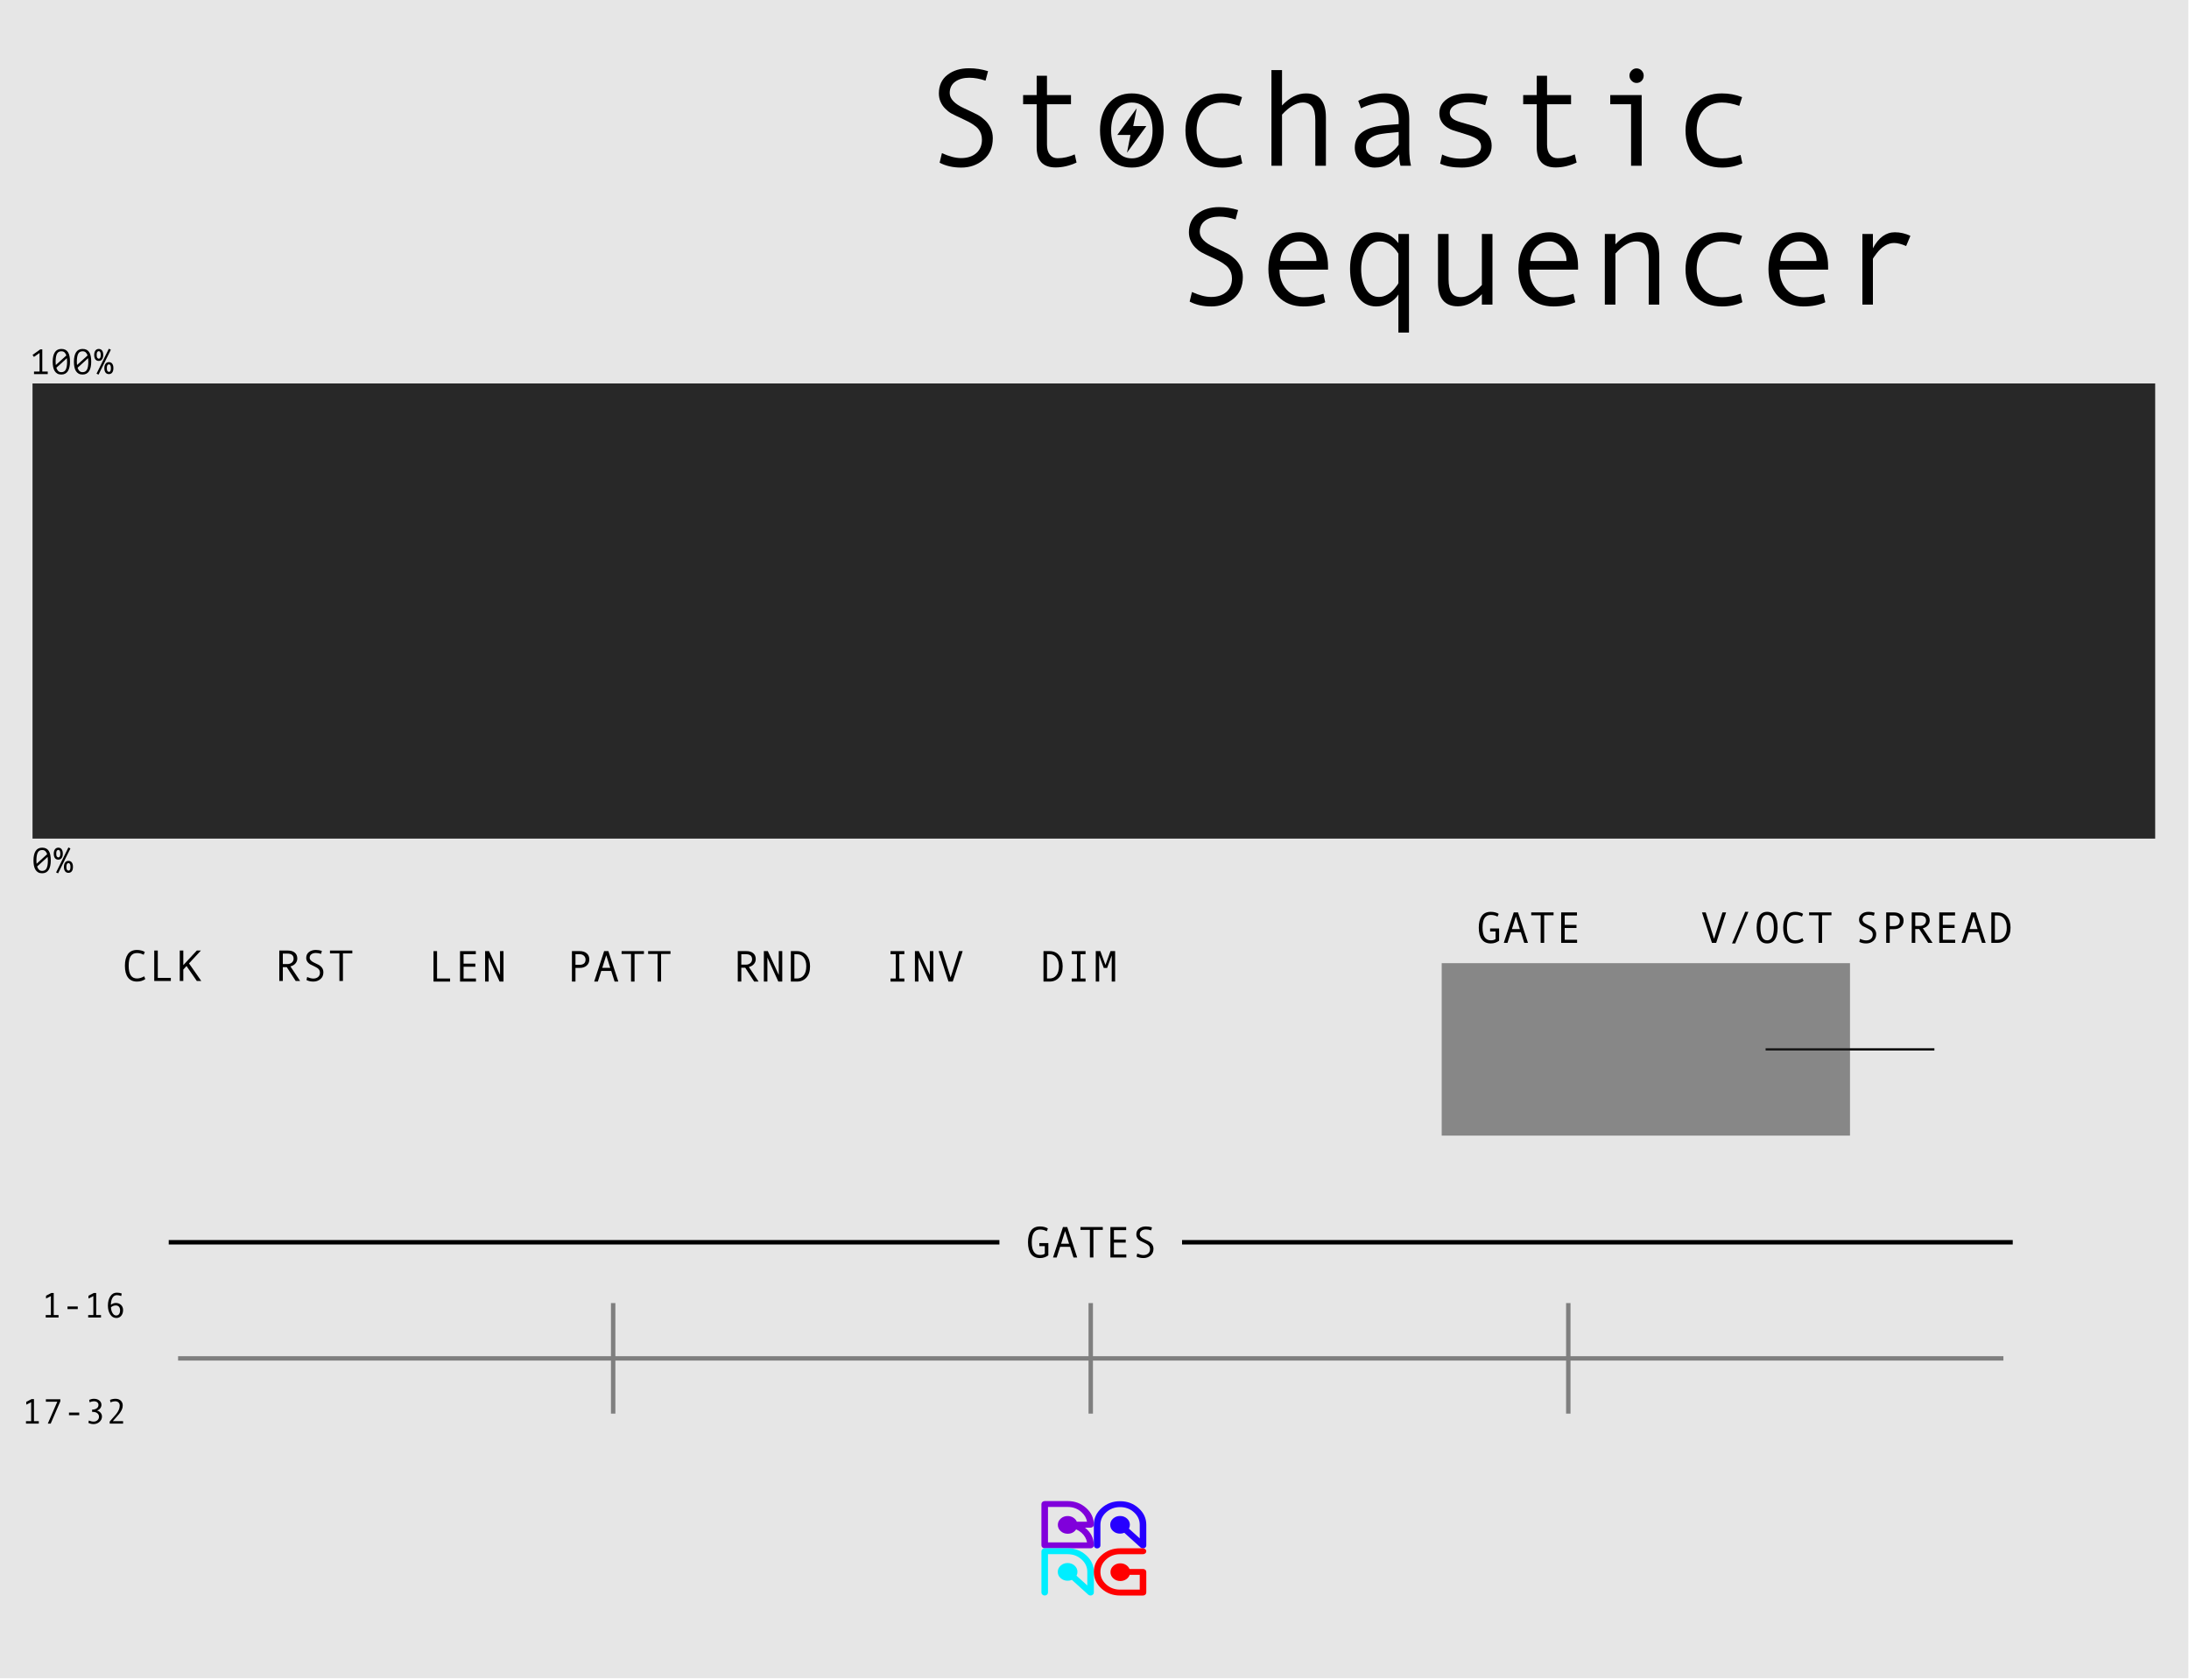 <?xml version="1.0" encoding="UTF-8" standalone="no"?><!DOCTYPE svg PUBLIC "-//W3C//DTD SVG 1.1//EN" "http://www.w3.org/Graphics/SVG/1.1/DTD/svg11.dtd"><svg width="100%" height="100%" viewBox="0 0 495 380" version="1.1" xmlns="http://www.w3.org/2000/svg" xmlns:xlink="http://www.w3.org/1999/xlink" xml:space="preserve" xmlns:serif="http://www.serif.com/" style="fill-rule:evenodd;clip-rule:evenodd;stroke-linecap:square;stroke-linejoin:round;stroke-miterlimit:1.5;"><rect id="StochSeq" x="0" y="0" width="495" height="379.559" style="fill:none;"/><clipPath id="_clip1"><rect x="0" y="0" width="495" height="379.559"/></clipPath><g clip-path="url(#_clip1)"><g id="Layer1"><rect id="rect" x="-0.145" y="0" width="495" height="379.559" style="fill:#e6e6e6;"/><path d="M399.508,237.337l37.667,0" style="fill:none;stroke:#000;stroke-width:0.5px;"/><rect id="rect1" serif:id="rect" x="7.355" y="86.725" width="480" height="102.941" style="fill:#282828;"/><rect x="326.013" y="217.837" width="92.329" height="39" style="fill:#282828;fill-opacity:0.5;"/><path d="M40.768,307.222l411.763,-0" style="fill:none;stroke:#7f7f7f;stroke-width:1px;stroke-linecap:butt;"/><path d="M138.658,295.222l-0,24" style="fill:none;stroke:#7f7f7f;stroke-width:1px;stroke-linecap:butt;"/><path d="M246.65,295.222l-0,24" style="fill:none;stroke:#7f7f7f;stroke-width:1px;stroke-linecap:butt;"/><path d="M354.641,295.222l0,24" style="fill:none;stroke:#7f7f7f;stroke-width:1px;stroke-linecap:butt;"/><g><path d="M13.24,297.977l-2.899,0l0,-0.558l1.168,-0l0,-4.281l-1.101,0.55l-0,-0.64l1.191,-0.614l0.551,0l-0,4.985l1.09,-0l-0,0.558Z" style="fill-rule:nonzero;"/><rect x="15.263" y="295.481" width="2.32" height="0.594" style="fill-rule:nonzero;"/><path d="M22.841,297.977l-2.898,0l-0,-0.558l1.168,-0l-0,-4.281l-1.102,0.55l0,-0.64l1.192,-0.614l0.55,0l0,4.985l1.09,-0l0,0.558Z" style="fill-rule:nonzero;"/><path d="M25.079,295.106c0.344,-0.278 0.718,-0.418 1.122,-0.418c0.466,0 0.854,0.149 1.166,0.448c0.311,0.298 0.466,0.683 0.466,1.154c0,0.518 -0.138,0.947 -0.414,1.285c-0.276,0.339 -0.644,0.508 -1.105,0.508c-0.589,-0 -1.055,-0.27 -1.399,-0.811c-0.343,-0.54 -0.515,-1.201 -0.515,-1.982c-0,-0.833 0.179,-1.53 0.537,-2.09c0.358,-0.56 0.848,-0.84 1.471,-0.84c0.429,0 0.8,0.064 1.113,0.192l-0.102,0.57c-0.362,-0.133 -0.692,-0.199 -0.992,-0.199c-0.424,-0 -0.755,0.203 -0.992,0.609c-0.237,0.406 -0.356,0.931 -0.356,1.574Zm0.02,0.551c-0,0.471 0.111,0.9 0.332,1.285c0.221,0.386 0.5,0.578 0.836,0.578c0.284,0 0.503,-0.104 0.656,-0.312c0.154,-0.208 0.231,-0.496 0.231,-0.863c-0,-0.339 -0.085,-0.606 -0.254,-0.801c-0.17,-0.195 -0.408,-0.293 -0.715,-0.293c-0.399,-0 -0.761,0.135 -1.086,0.406Z" style="fill-rule:nonzero;"/></g><g><path d="M8.775,321.977l-2.899,0l0,-0.558l1.168,-0l0,-4.281l-1.101,0.55l-0,-0.64l1.191,-0.614l0.551,0l-0,4.985l1.09,-0l-0,0.558Z" style="fill-rule:nonzero;"/><path d="M13.646,316.923l-2.184,5.054l-0.656,0l2.152,-4.953l-2.582,0l0,-0.558l3.27,-0l-0,0.457Z" style="fill-rule:nonzero;"/><rect x="15.599" y="319.481" width="2.32" height="0.594" style="fill-rule:nonzero;"/><path d="M21.943,319.017c0.336,0.093 0.605,0.264 0.808,0.513c0.203,0.249 0.305,0.528 0.305,0.838c-0,0.484 -0.189,0.891 -0.566,1.221c-0.378,0.329 -0.823,0.494 -1.336,0.494c-0.438,-0 -0.83,-0.096 -1.176,-0.289l0.125,-0.527c0.362,0.169 0.72,0.253 1.074,0.253c0.333,0 0.618,-0.103 0.854,-0.31c0.235,-0.207 0.353,-0.473 0.353,-0.799c0,-0.32 -0.126,-0.581 -0.379,-0.781c-0.252,-0.201 -0.587,-0.301 -1.004,-0.301l-0.168,0l0,-0.527l0.047,-0c0.401,-0 0.732,-0.095 0.992,-0.284c0.261,-0.188 0.391,-0.443 0.391,-0.763c0,-0.261 -0.094,-0.464 -0.281,-0.612c-0.188,-0.147 -0.446,-0.22 -0.774,-0.22c-0.284,-0 -0.601,0.077 -0.953,0.23l-0.086,-0.551c0.354,-0.161 0.711,-0.242 1.071,-0.242c0.492,0 0.897,0.13 1.216,0.389c0.319,0.259 0.479,0.592 0.479,0.998c-0,0.281 -0.097,0.544 -0.291,0.787c-0.194,0.244 -0.428,0.397 -0.701,0.459l-0,0.024Z" style="fill-rule:nonzero;"/><path d="M27.833,321.977l-3.031,0l0,-0.464c0.768,-0.857 1.267,-1.431 1.496,-1.723c0.229,-0.292 0.416,-0.598 0.559,-0.918c0.143,-0.32 0.215,-0.639 0.215,-0.957c-0,-0.307 -0.093,-0.55 -0.28,-0.727c-0.186,-0.177 -0.447,-0.265 -0.783,-0.265c-0.258,-0 -0.604,0.079 -1.039,0.238l-0.09,-0.551c0.393,-0.166 0.805,-0.25 1.235,-0.25c0.492,0 0.888,0.139 1.189,0.416c0.301,0.278 0.451,0.648 0.451,1.112c0,0.33 -0.077,0.658 -0.232,0.984c-0.155,0.325 -0.354,0.638 -0.596,0.937c-0.242,0.3 -0.713,0.836 -1.414,1.61l2.32,-0l0,0.558Z" style="fill-rule:nonzero;"/></g><path d="M225.5,280.959l-186.845,-0" style="fill:none;stroke:#000;stroke-width:1px;stroke-linecap:butt;"/><path d="M267.799,280.959l186.845,-0" style="fill:none;stroke:#000;stroke-width:1px;stroke-linecap:butt;"/><g><path d="M7.691,84.037l1.256,-0l0,-4.208l-1.28,0.896l-0.312,-0.456l1.76,-1.256l0.448,-0l0,5.024l1.232,-0l0,0.576l-3.104,-0l0,-0.576Z" style="fill-rule:nonzero;"/><path d="M11.915,81.813c0,-0.453 0.04,-0.86 0.12,-1.22c0.08,-0.36 0.2,-0.664 0.36,-0.912c0.16,-0.248 0.363,-0.437 0.608,-0.568c0.246,-0.131 0.536,-0.196 0.872,-0.196c0.358,-0 0.66,0.064 0.908,0.192c0.248,0.128 0.45,0.315 0.604,0.56c0.155,0.245 0.267,0.548 0.336,0.908c0.07,0.36 0.104,0.772 0.104,1.236c0,0.453 -0.04,0.86 -0.12,1.22c-0.08,0.36 -0.2,0.664 -0.36,0.912c-0.16,0.248 -0.362,0.437 -0.608,0.568c-0.245,0.131 -0.536,0.196 -0.872,0.196c-0.352,-0 -0.652,-0.071 -0.9,-0.212c-0.248,-0.141 -0.45,-0.34 -0.608,-0.596c-0.157,-0.256 -0.27,-0.561 -0.34,-0.916c-0.069,-0.355 -0.104,-0.745 -0.104,-1.172Zm3.256,-0c0,-0.283 -0.016,-0.552 -0.048,-0.808l-2.376,2.168c0.091,0.304 0.227,0.547 0.408,0.728c0.182,0.181 0.419,0.272 0.712,0.272c0.47,-0 0.804,-0.195 1.004,-0.584c0.2,-0.389 0.3,-0.981 0.3,-1.776Zm-2.592,-0c0,0.133 0.004,0.261 0.012,0.384c0.008,0.123 0.018,0.243 0.028,0.36l2.384,-2.16c-0.09,-0.288 -0.225,-0.517 -0.404,-0.688c-0.178,-0.171 -0.42,-0.256 -0.724,-0.256c-0.474,-0 -0.809,0.196 -1.004,0.588c-0.194,0.392 -0.292,0.983 -0.292,1.772Z" style="fill-rule:nonzero;"/><path d="M16.715,81.813c0,-0.453 0.04,-0.86 0.12,-1.22c0.08,-0.36 0.2,-0.664 0.36,-0.912c0.16,-0.248 0.363,-0.437 0.608,-0.568c0.246,-0.131 0.536,-0.196 0.872,-0.196c0.358,-0 0.66,0.064 0.908,0.192c0.248,0.128 0.45,0.315 0.604,0.56c0.155,0.245 0.267,0.548 0.336,0.908c0.07,0.36 0.104,0.772 0.104,1.236c0,0.453 -0.04,0.86 -0.12,1.22c-0.08,0.36 -0.2,0.664 -0.36,0.912c-0.16,0.248 -0.362,0.437 -0.608,0.568c-0.245,0.131 -0.536,0.196 -0.872,0.196c-0.352,-0 -0.652,-0.071 -0.9,-0.212c-0.248,-0.141 -0.45,-0.34 -0.608,-0.596c-0.157,-0.256 -0.27,-0.561 -0.34,-0.916c-0.069,-0.355 -0.104,-0.745 -0.104,-1.172Zm3.256,-0c0,-0.283 -0.016,-0.552 -0.048,-0.808l-2.376,2.168c0.091,0.304 0.227,0.547 0.408,0.728c0.182,0.181 0.419,0.272 0.712,0.272c0.47,-0 0.804,-0.195 1.004,-0.584c0.2,-0.389 0.3,-0.981 0.3,-1.776Zm-2.592,-0c0,0.133 0.004,0.261 0.012,0.384c0.008,0.123 0.018,0.243 0.028,0.36l2.384,-2.16c-0.09,-0.288 -0.225,-0.517 -0.404,-0.688c-0.178,-0.171 -0.42,-0.256 -0.724,-0.256c-0.474,-0 -0.809,0.196 -1.004,0.588c-0.194,0.392 -0.292,0.983 -0.292,1.772Z" style="fill-rule:nonzero;"/><path d="M21.299,80.277c0,-0.251 0.031,-0.463 0.092,-0.636c0.062,-0.173 0.14,-0.313 0.236,-0.42c0.096,-0.107 0.206,-0.184 0.328,-0.232c0.123,-0.048 0.246,-0.072 0.368,-0.072c0.123,-0 0.246,0.021 0.368,0.064c0.123,0.043 0.232,0.116 0.328,0.22c0.096,0.104 0.175,0.243 0.236,0.416c0.062,0.173 0.092,0.393 0.092,0.66c0,0.261 -0.03,0.479 -0.092,0.652c-0.061,0.173 -0.14,0.312 -0.236,0.416c-0.096,0.104 -0.205,0.177 -0.328,0.22c-0.122,0.043 -0.245,0.064 -0.368,0.064c-0.122,-0 -0.245,-0.021 -0.368,-0.064c-0.122,-0.043 -0.232,-0.116 -0.328,-0.22c-0.096,-0.104 -0.174,-0.243 -0.236,-0.416c-0.061,-0.173 -0.092,-0.391 -0.092,-0.652Zm0.56,-0c0,0.315 0.05,0.535 0.148,0.66c0.099,0.125 0.204,0.188 0.316,0.188c0.059,-0 0.116,-0.012 0.172,-0.036c0.056,-0.024 0.106,-0.068 0.148,-0.132c0.043,-0.064 0.078,-0.151 0.104,-0.26c0.027,-0.109 0.04,-0.249 0.04,-0.42c0,-0.165 -0.013,-0.303 -0.04,-0.412c-0.026,-0.109 -0.061,-0.197 -0.104,-0.264c-0.042,-0.067 -0.092,-0.113 -0.148,-0.14c-0.056,-0.027 -0.113,-0.04 -0.172,-0.04c-0.122,-0 -0.23,0.063 -0.324,0.188c-0.093,0.125 -0.14,0.348 -0.14,0.668Zm1.736,2.984c0,-0.251 0.031,-0.463 0.092,-0.636c0.062,-0.173 0.14,-0.313 0.236,-0.42c0.096,-0.107 0.206,-0.184 0.328,-0.232c0.123,-0.048 0.246,-0.072 0.368,-0.072c0.123,-0 0.246,0.021 0.368,0.064c0.123,0.043 0.232,0.116 0.328,0.22c0.096,0.104 0.175,0.243 0.236,0.416c0.062,0.173 0.092,0.393 0.092,0.66c0,0.261 -0.03,0.479 -0.092,0.652c-0.061,0.173 -0.14,0.312 -0.236,0.416c-0.096,0.104 -0.205,0.177 -0.328,0.22c-0.122,0.043 -0.245,0.064 -0.368,0.064c-0.122,-0 -0.245,-0.021 -0.368,-0.064c-0.122,-0.043 -0.232,-0.116 -0.328,-0.22c-0.096,-0.104 -0.174,-0.243 -0.236,-0.416c-0.061,-0.173 -0.092,-0.391 -0.092,-0.652Zm0.56,-0c0,0.315 0.05,0.535 0.148,0.66c0.099,0.125 0.204,0.188 0.316,0.188c0.059,-0 0.116,-0.011 0.172,-0.032c0.056,-0.021 0.106,-0.063 0.148,-0.124c0.043,-0.061 0.078,-0.148 0.104,-0.26c0.027,-0.112 0.04,-0.256 0.04,-0.432c0,-0.165 -0.013,-0.303 -0.04,-0.412c-0.026,-0.109 -0.061,-0.197 -0.104,-0.264c-0.042,-0.067 -0.092,-0.113 -0.148,-0.14c-0.056,-0.027 -0.113,-0.04 -0.172,-0.04c-0.058,-0 -0.116,0.013 -0.172,0.04c-0.056,0.027 -0.105,0.072 -0.148,0.136c-0.042,0.064 -0.077,0.151 -0.104,0.26c-0.026,0.109 -0.04,0.249 -0.04,0.42Zm0.456,-4.392l0.456,0.232l-2.784,5.624l-0.456,-0.208l2.784,-5.648Z" style="fill-rule:nonzero;"/></g><g><path d="M7.571,194.61c0,-0.453 0.04,-0.86 0.12,-1.22c0.08,-0.36 0.2,-0.664 0.36,-0.912c0.16,-0.248 0.363,-0.437 0.608,-0.568c0.246,-0.13 0.536,-0.196 0.872,-0.196c0.358,0 0.66,0.064 0.908,0.192c0.248,0.128 0.45,0.315 0.604,0.56c0.155,0.246 0.267,0.548 0.336,0.908c0.07,0.36 0.104,0.772 0.104,1.236c0,0.454 -0.04,0.86 -0.12,1.22c-0.08,0.36 -0.2,0.664 -0.36,0.912c-0.16,0.248 -0.362,0.438 -0.608,0.568c-0.245,0.131 -0.536,0.196 -0.872,0.196c-0.352,0 -0.652,-0.07 -0.9,-0.212c-0.248,-0.141 -0.45,-0.34 -0.608,-0.596c-0.157,-0.256 -0.27,-0.561 -0.34,-0.916c-0.069,-0.354 -0.104,-0.745 -0.104,-1.172Zm3.256,0c0,-0.282 -0.016,-0.552 -0.048,-0.808l-2.376,2.168c0.091,0.304 0.227,0.547 0.408,0.728c0.182,0.182 0.419,0.272 0.712,0.272c0.47,0 0.804,-0.194 1.004,-0.584c0.2,-0.389 0.3,-0.981 0.3,-1.776Zm-2.592,0c0,0.134 0.004,0.262 0.012,0.384c0.008,0.123 0.018,0.243 0.028,0.36l2.384,-2.16c-0.09,-0.288 -0.225,-0.517 -0.404,-0.688c-0.178,-0.17 -0.42,-0.256 -0.724,-0.256c-0.474,0 -0.809,0.196 -1.004,0.588c-0.194,0.392 -0.292,0.983 -0.292,1.772Z" style="fill-rule:nonzero;"/><path d="M12.155,193.074c0,-0.25 0.031,-0.462 0.092,-0.636c0.062,-0.173 0.14,-0.313 0.236,-0.42c0.096,-0.106 0.206,-0.184 0.328,-0.232c0.123,-0.048 0.246,-0.072 0.368,-0.072c0.123,0 0.246,0.022 0.368,0.064c0.123,0.043 0.232,0.116 0.328,0.22c0.096,0.104 0.175,0.243 0.236,0.416c0.062,0.174 0.092,0.394 0.092,0.66c0,0.262 -0.03,0.479 -0.092,0.652c-0.061,0.174 -0.14,0.312 -0.236,0.416c-0.096,0.104 -0.205,0.178 -0.328,0.22c-0.122,0.043 -0.245,0.064 -0.368,0.064c-0.122,0 -0.245,-0.021 -0.368,-0.064c-0.122,-0.042 -0.232,-0.116 -0.328,-0.22c-0.096,-0.104 -0.174,-0.242 -0.236,-0.416c-0.061,-0.173 -0.092,-0.39 -0.092,-0.652Zm0.56,0c0,0.315 0.05,0.535 0.148,0.66c0.099,0.126 0.204,0.188 0.316,0.188c0.059,0 0.116,-0.012 0.172,-0.036c0.056,-0.024 0.106,-0.068 0.148,-0.132c0.043,-0.064 0.078,-0.15 0.104,-0.26c0.027,-0.109 0.04,-0.249 0.04,-0.42c0,-0.165 -0.013,-0.302 -0.04,-0.412c-0.026,-0.109 -0.061,-0.197 -0.104,-0.264c-0.042,-0.066 -0.092,-0.113 -0.148,-0.14c-0.056,-0.026 -0.113,-0.04 -0.172,-0.04c-0.122,0 -0.23,0.063 -0.324,0.188c-0.093,0.126 -0.14,0.348 -0.14,0.668Zm1.736,2.984c0,-0.25 0.031,-0.462 0.092,-0.636c0.062,-0.173 0.14,-0.313 0.236,-0.42c0.096,-0.106 0.206,-0.184 0.328,-0.232c0.123,-0.048 0.246,-0.072 0.368,-0.072c0.123,0 0.246,0.022 0.368,0.064c0.123,0.043 0.232,0.116 0.328,0.22c0.096,0.104 0.175,0.243 0.236,0.416c0.062,0.174 0.092,0.394 0.092,0.66c0,0.262 -0.03,0.479 -0.092,0.652c-0.061,0.174 -0.14,0.312 -0.236,0.416c-0.096,0.104 -0.205,0.178 -0.328,0.22c-0.122,0.043 -0.245,0.064 -0.368,0.064c-0.122,0 -0.245,-0.021 -0.368,-0.064c-0.122,-0.042 -0.232,-0.116 -0.328,-0.22c-0.096,-0.104 -0.174,-0.242 -0.236,-0.416c-0.061,-0.173 -0.092,-0.39 -0.092,-0.652Zm0.56,0c0,0.315 0.05,0.535 0.148,0.66c0.099,0.126 0.204,0.188 0.316,0.188c0.059,0 0.116,-0.01 0.172,-0.032c0.056,-0.021 0.106,-0.062 0.148,-0.124c0.043,-0.061 0.078,-0.148 0.104,-0.26c0.027,-0.112 0.04,-0.256 0.04,-0.432c0,-0.165 -0.013,-0.302 -0.04,-0.412c-0.026,-0.109 -0.061,-0.197 -0.104,-0.264c-0.042,-0.066 -0.092,-0.113 -0.148,-0.14c-0.056,-0.026 -0.113,-0.04 -0.172,-0.04c-0.058,0 -0.116,0.014 -0.172,0.04c-0.056,0.027 -0.105,0.072 -0.148,0.136c-0.042,0.064 -0.077,0.151 -0.104,0.26c-0.026,0.11 -0.04,0.25 -0.04,0.42Zm0.456,-4.392l0.456,0.232l-2.784,5.624l-0.456,-0.208l2.784,-5.648Z" style="fill-rule:nonzero;"/></g><g><path d="M222.86,18.242c-1.288,-0.44 -2.51,-0.66 -3.665,-0.66c-1.308,0 -2.374,0.299 -3.197,0.897c-0.823,0.598 -1.235,1.449 -1.235,2.554c0,1.308 1.079,2.458 3.236,3.45c1.595,0.736 2.65,1.247 3.167,1.534c0.516,0.286 1.04,0.679 1.572,1.18c0.531,0.501 0.958,1.092 1.28,1.772c0.322,0.679 0.483,1.444 0.483,2.292c0,2.106 -0.708,3.739 -2.124,4.9c-1.416,1.16 -3.085,1.74 -5.007,1.74c-1.86,0 -3.491,-0.368 -4.892,-1.104l0.522,-2.162c1.646,0.746 3.082,1.119 4.309,1.119c1.431,0 2.579,-0.37 3.443,-1.111c0.864,-0.742 1.295,-1.761 1.295,-3.06c0,-0.961 -0.281,-1.776 -0.843,-2.446c-0.562,-0.669 -1.6,-1.352 -3.113,-2.047c-1.554,-0.716 -2.558,-1.204 -3.013,-1.464c-0.455,-0.261 -0.908,-0.622 -1.358,-1.082c-0.449,-0.46 -0.797,-0.976 -1.042,-1.548c-0.246,-0.573 -0.368,-1.197 -0.368,-1.871c-0,-1.789 0.644,-3.185 1.932,-4.187c1.288,-1.002 2.919,-1.503 4.892,-1.503c1.441,0 2.873,0.22 4.294,0.66l-0.568,2.147Z" style="fill-rule:nonzero;"/><path d="M243.44,36.767c-1.605,0.736 -3.184,1.104 -4.738,1.104c-2.853,-0 -4.279,-1.508 -4.279,-4.524l0,-9.769l-3.067,0l-0,-2.07l3.067,0l0,-4.371l2.331,0l-0,4.371l5.429,0l-0,2.07l-5.429,0l-0,9.14c-0,0.971 0.215,1.725 0.644,2.262c0.429,0.537 1.012,0.805 1.748,0.805c1.309,0 2.602,-0.291 3.88,-0.874l0.414,1.856Z" style="fill-rule:nonzero;"/><path d="M255.938,21.125c2.198,-0 3.947,0.766 5.245,2.3c1.298,1.533 1.948,3.553 1.948,6.057c-0,2.526 -0.65,4.56 -1.948,6.104c-1.298,1.544 -3.047,2.315 -5.245,2.315c-2.208,0 -3.959,-0.769 -5.252,-2.308c-1.293,-1.538 -1.94,-3.575 -1.94,-6.111c0,-2.515 0.649,-4.536 1.948,-6.065c1.298,-1.528 3.046,-2.292 5.244,-2.292Zm0,14.691c1.452,-0 2.597,-0.614 3.435,-1.84c0.839,-1.227 1.258,-2.715 1.258,-4.463c-0,-1.84 -0.414,-3.353 -1.242,-4.539c-0.828,-1.186 -1.978,-1.779 -3.451,-1.779c-1.482,-0 -2.632,0.585 -3.45,1.756c-0.818,1.17 -1.227,2.691 -1.227,4.562c0,1.779 0.414,3.274 1.242,4.486c0.828,1.211 1.973,1.817 3.435,1.817Z" style="fill-rule:nonzero;"/><path d="M280.919,36.951c-1.39,0.633 -2.918,0.95 -4.585,0.95c-2.515,0 -4.521,-0.764 -6.019,-2.292c-1.498,-1.529 -2.246,-3.561 -2.246,-6.096c-0,-2.535 0.754,-4.567 2.261,-6.096c1.508,-1.528 3.489,-2.292 5.943,-2.292c1.605,-0 3.133,0.281 4.585,0.843l-0.629,1.978c-1.451,-0.501 -2.76,-0.751 -3.925,-0.751c-1.759,-0 -3.152,0.567 -4.179,1.702c-1.028,1.135 -1.541,2.674 -1.541,4.616c-0,1.779 0.531,3.274 1.594,4.486c1.064,1.211 2.449,1.817 4.156,1.817c1.35,-0 2.74,-0.261 4.171,-0.782l0.414,1.917Z" style="fill-rule:nonzero;"/><path d="M299.828,37.487l-2.392,0l-0,-10.244c-0,-1.421 -0.228,-2.451 -0.683,-3.09c-0.455,-0.639 -1.168,-0.958 -2.139,-0.958c-1.462,-0 -3.031,0.91 -4.708,2.73l-0,11.562l-2.392,0l-0,-21.638l2.392,0l-0,8.005c1.717,-1.819 3.527,-2.729 5.429,-2.729c2.995,-0 4.493,1.809 4.493,5.428l-0,10.934Z" style="fill-rule:nonzero;"/><path d="M319.074,37.487l-2.377,0c-0.195,-0.644 -0.292,-1.503 -0.292,-2.576c-1.36,1.994 -3.21,2.99 -5.551,2.99c-1.186,0 -2.231,-0.421 -3.136,-1.265c-0.905,-0.843 -1.357,-1.929 -1.357,-3.259c-0,-0.787 0.158,-1.482 0.475,-2.085c0.317,-0.603 0.782,-1.112 1.396,-1.526c0.613,-0.414 1.359,-0.741 2.238,-0.981c0.88,-0.241 1.922,-0.407 3.129,-0.499l2.684,-0.215l-0,-0.766c-0,-2.74 -1.278,-4.11 -3.834,-4.11c-0.603,-0 -1.368,0.13 -2.293,0.391c-0.925,0.261 -1.72,0.57 -2.385,0.928l-0.628,-1.718c2.177,-1.114 4.202,-1.671 6.072,-1.671c3.64,-0 5.46,1.927 5.46,5.781l-0,6.87c-0,1.391 0.133,2.628 0.399,3.711Zm-2.791,-4.738l-0,-2.899c-2.158,0.195 -3.637,0.376 -4.44,0.545c-0.803,0.168 -1.498,0.483 -2.086,0.943c-0.587,0.46 -0.881,1.084 -0.881,1.871c-0,0.715 0.25,1.293 0.751,1.733c0.501,0.439 1.14,0.659 1.917,0.659c0.848,0 1.692,-0.253 2.53,-0.759c0.839,-0.506 1.575,-1.204 2.209,-2.093Z" style="fill-rule:nonzero;"/><path d="M335.85,23.793c-1.339,-0.44 -2.602,-0.659 -3.788,-0.659c-1.298,-0 -2.325,0.217 -3.082,0.651c-0.756,0.435 -1.135,1.015 -1.135,1.741c0,0.46 0.174,0.861 0.522,1.204c0.347,0.342 1.042,0.662 2.085,0.958l2.285,0.66c1.053,0.296 1.912,0.651 2.577,1.065c0.664,0.414 1.162,0.915 1.495,1.503c0.332,0.588 0.498,1.27 0.498,2.047c0,1.524 -0.639,2.728 -1.917,3.612c-1.278,0.884 -2.903,1.326 -4.876,1.326c-1.963,0 -3.584,-0.296 -4.862,-0.889l0.46,-2.07c1.34,0.634 2.776,0.95 4.31,0.95c1.329,0 2.41,-0.247 3.243,-0.743c0.833,-0.496 1.25,-1.153 1.25,-1.971c-0,-0.552 -0.207,-1.045 -0.621,-1.48c-0.414,-0.434 -1.388,-0.887 -2.922,-1.357c-1.237,-0.378 -2.147,-0.662 -2.729,-0.851c-0.583,-0.189 -1.125,-0.468 -1.626,-0.836c-0.501,-0.368 -0.882,-0.807 -1.142,-1.319c-0.261,-0.511 -0.391,-1.083 -0.391,-1.717c-0,-1.38 0.603,-2.474 1.809,-3.282c1.207,-0.808 2.807,-1.211 4.8,-1.211c1.288,-0 2.72,0.219 4.294,0.659l-0.537,2.009Z" style="fill-rule:nonzero;"/><path d="M356.522,36.767c-1.605,0.736 -3.184,1.104 -4.738,1.104c-2.853,-0 -4.279,-1.508 -4.279,-4.524l0,-9.769l-3.067,0l0,-2.07l3.067,0l0,-4.371l2.331,0l0,4.371l5.429,0l-0,2.07l-5.429,0l0,9.14c0,0.971 0.215,1.725 0.644,2.262c0.429,0.537 1.012,0.805 1.748,0.805c1.309,0 2.602,-0.291 3.88,-0.874l0.414,1.856Z" style="fill-rule:nonzero;"/><path d="M370.063,15.466c0.45,-0 0.833,0.161 1.15,0.483c0.317,0.322 0.476,0.708 0.476,1.158c-0,0.47 -0.156,0.864 -0.468,1.181c-0.312,0.317 -0.698,0.475 -1.158,0.475c-0.419,0 -0.79,-0.166 -1.112,-0.498c-0.322,-0.333 -0.483,-0.719 -0.483,-1.158c0,-0.44 0.161,-0.823 0.483,-1.15c0.322,-0.327 0.693,-0.491 1.112,-0.491Zm1.166,22.021l-2.393,0l0,-13.909l-4.708,0l0,-2.07l7.101,0l-0,15.979Z" style="fill-rule:nonzero;"/><path d="M394.002,36.951c-1.391,0.633 -2.919,0.95 -4.586,0.95c-2.515,0 -4.521,-0.764 -6.019,-2.292c-1.498,-1.529 -2.246,-3.561 -2.246,-6.096c-0,-2.535 0.754,-4.567 2.262,-6.096c1.507,-1.528 3.488,-2.292 5.942,-2.292c1.605,-0 3.133,0.281 4.585,0.843l-0.629,1.978c-1.451,-0.501 -2.76,-0.751 -3.925,-0.751c-1.759,-0 -3.152,0.567 -4.179,1.702c-1.028,1.135 -1.541,2.674 -1.541,4.616c-0,1.779 0.531,3.274 1.594,4.486c1.064,1.211 2.449,1.817 4.156,1.817c1.35,-0 2.74,-0.261 4.171,-0.782l0.415,1.917Z" style="fill-rule:nonzero;"/><path d="M279.401,49.648c-1.288,-0.439 -2.51,-0.659 -3.665,-0.659c-1.308,-0 -2.374,0.299 -3.197,0.897c-0.823,0.598 -1.235,1.449 -1.235,2.553c0,1.309 1.079,2.459 3.236,3.451c1.595,0.736 2.65,1.247 3.167,1.533c0.516,0.286 1.04,0.68 1.572,1.181c0.531,0.501 0.958,1.091 1.28,1.771c0.322,0.68 0.483,1.444 0.483,2.293c0,2.106 -0.708,3.739 -2.124,4.899c-1.416,1.161 -3.085,1.741 -5.007,1.741c-1.86,-0 -3.491,-0.368 -4.892,-1.104l0.522,-2.162c1.646,0.746 3.082,1.119 4.309,1.119c1.431,0 2.579,-0.371 3.443,-1.112c0.864,-0.741 1.295,-1.761 1.295,-3.059c0,-0.961 -0.281,-1.777 -0.843,-2.446c-0.562,-0.67 -1.6,-1.352 -3.113,-2.047c-1.554,-0.716 -2.558,-1.204 -3.013,-1.465c-0.455,-0.261 -0.908,-0.621 -1.358,-1.081c-0.449,-0.46 -0.797,-0.976 -1.042,-1.549c-0.246,-0.572 -0.368,-1.196 -0.368,-1.871c-0,-1.789 0.644,-3.184 1.932,-4.186c1.288,-1.002 2.919,-1.503 4.892,-1.503c1.441,-0 2.873,0.22 4.294,0.659l-0.568,2.147Z" style="fill-rule:nonzero;"/><path d="M300.303,60.981l-10.964,-0c-0,1.809 0.523,3.302 1.571,4.478c1.048,1.176 2.334,1.763 3.857,1.763c1.452,0 2.95,-0.26 4.493,-0.782l0.414,1.917c-1.41,0.634 -3.056,0.951 -4.937,0.951c-2.372,-0 -4.284,-0.762 -5.736,-2.285c-1.452,-1.523 -2.177,-3.578 -2.177,-6.165c-0,-2.535 0.651,-4.557 1.955,-6.065c1.303,-1.508 2.988,-2.262 5.053,-2.262c1.84,0 3.379,0.701 4.616,2.101c1.237,1.401 1.855,3.267 1.855,5.597l0,0.752Zm-2.607,-1.948c0,-1.247 -0.388,-2.297 -1.165,-3.151c-0.777,-0.854 -1.646,-1.281 -2.607,-1.281c-1.237,0 -2.262,0.409 -3.075,1.227c-0.813,0.818 -1.265,1.887 -1.357,3.205l8.204,0Z" style="fill-rule:nonzero;"/><path d="M318.613,75.212l-2.392,0l0,-8.618c-0.491,0.787 -1.193,1.436 -2.108,1.947c-0.915,0.511 -1.879,0.767 -2.891,0.767c-1.83,-0 -3.277,-0.803 -4.34,-2.408c-1.063,-1.605 -1.595,-3.649 -1.595,-6.134c0,-2.382 0.552,-4.35 1.656,-5.904c1.104,-1.554 2.577,-2.331 4.417,-2.331c2.014,0 3.634,0.818 4.861,2.454l0,-2.07l2.392,-0l0,22.297Zm-2.392,-11.21l0,-6.64c-1.145,-1.84 -2.525,-2.761 -4.14,-2.761c-1.319,0 -2.362,0.599 -3.129,1.795c-0.766,1.196 -1.15,2.694 -1.15,4.493c0,1.83 0.361,3.333 1.081,4.508c0.721,1.176 1.71,1.764 2.968,1.764c0.603,0 1.211,-0.164 1.825,-0.491c0.613,-0.327 1.191,-0.818 1.732,-1.472c0.542,-0.654 0.813,-1.053 0.813,-1.196Z" style="fill-rule:nonzero;"/><path d="M337.491,68.894l-2.392,-0l-0,-2.362c-1.718,1.83 -3.527,2.745 -5.429,2.745c-2.995,0 -4.493,-1.814 -4.493,-5.444l-0,-10.918l2.392,-0l0,10.228c0,1.36 0.215,2.375 0.644,3.044c0.43,0.67 1.156,1.005 2.178,1.005c1.462,-0 3.031,-0.91 4.708,-2.73l-0,-11.547l2.392,-0l0,15.979Z" style="fill-rule:nonzero;"/><path d="M356.844,60.981l-10.964,-0c-0,1.809 0.523,3.302 1.571,4.478c1.048,1.176 2.334,1.763 3.857,1.763c1.452,0 2.95,-0.26 4.493,-0.782l0.414,1.917c-1.41,0.634 -3.056,0.951 -4.937,0.951c-2.372,-0 -4.284,-0.762 -5.736,-2.285c-1.452,-1.523 -2.177,-3.578 -2.177,-6.165c-0,-2.535 0.651,-4.557 1.955,-6.065c1.303,-1.508 2.988,-2.262 5.053,-2.262c1.84,0 3.379,0.701 4.616,2.101c1.237,1.401 1.855,3.267 1.855,5.597l0,0.752Zm-2.607,-1.948c0,-1.247 -0.388,-2.297 -1.165,-3.151c-0.777,-0.854 -1.646,-1.281 -2.607,-1.281c-1.237,0 -2.262,0.409 -3.075,1.227c-0.813,0.818 -1.265,1.887 -1.357,3.205l8.204,0Z" style="fill-rule:nonzero;"/><path d="M375.216,68.894l-2.392,-0l-0,-10.244c-0,-1.421 -0.228,-2.451 -0.683,-3.09c-0.455,-0.639 -1.168,-0.959 -2.139,-0.959c-1.462,0 -3.031,0.91 -4.708,2.73l-0,11.563l-2.392,-0l-0,-15.979l2.392,-0l-0,2.346c1.717,-1.82 3.527,-2.73 5.429,-2.73c2.995,0 4.493,1.81 4.493,5.429l-0,10.934Z" style="fill-rule:nonzero;"/><path d="M394.002,68.357c-1.391,0.634 -2.919,0.951 -4.586,0.951c-2.515,-0 -4.521,-0.764 -6.019,-2.293c-1.498,-1.528 -2.246,-3.56 -2.246,-6.095c-0,-2.536 0.754,-4.568 2.262,-6.096c1.507,-1.529 3.488,-2.293 5.942,-2.293c1.605,0 3.133,0.281 4.585,0.844l-0.629,1.978c-1.451,-0.501 -2.76,-0.752 -3.925,-0.752c-1.759,0 -3.152,0.568 -4.179,1.703c-1.028,1.134 -1.541,2.673 -1.541,4.616c-0,1.778 0.531,3.274 1.594,4.485c1.064,1.212 2.449,1.817 4.156,1.817c1.35,0 2.74,-0.26 4.171,-0.782l0.415,1.917Z" style="fill-rule:nonzero;"/><path d="M413.385,60.981l-10.964,-0c-0,1.809 0.524,3.302 1.571,4.478c1.048,1.176 2.334,1.763 3.857,1.763c1.452,0 2.95,-0.26 4.493,-0.782l0.415,1.917c-1.411,0.634 -3.057,0.951 -4.938,0.951c-2.372,-0 -4.284,-0.762 -5.736,-2.285c-1.452,-1.523 -2.177,-3.578 -2.177,-6.165c-0,-2.535 0.651,-4.557 1.955,-6.065c1.303,-1.508 2.988,-2.262 5.053,-2.262c1.84,0 3.379,0.701 4.616,2.101c1.237,1.401 1.855,3.267 1.855,5.597l0,0.752Zm-2.607,-1.948c0,-1.247 -0.388,-2.297 -1.165,-3.151c-0.777,-0.854 -1.646,-1.281 -2.607,-1.281c-1.237,0 -2.262,0.409 -3.075,1.227c-0.813,0.818 -1.265,1.887 -1.357,3.205l8.204,0Z" style="fill-rule:nonzero;"/><path d="M432.002,53.344l-0.966,2.3c-1.053,-0.46 -1.963,-0.69 -2.73,-0.69c-0.705,0 -1.395,0.202 -2.07,0.606c-0.675,0.404 -1.296,0.981 -1.863,1.733c-0.567,0.751 -0.851,1.173 -0.851,1.265l-0,10.336l-2.377,-0l-0,-15.979l2.377,-0l-0,3.235c1.278,-2.412 2.934,-3.619 4.968,-3.619c1.207,0 2.377,0.271 3.512,0.813Z" style="fill-rule:nonzero;"/></g><path d="M256.26,28.509l2.97,-0l-4.379,6.025l0.781,-4.017l-2.97,0l4.379,-6.025l-0.781,4.017Z"/><g><path d="M32.858,221.44c-0.541,0.374 -1.167,0.561 -1.88,0.561c-0.892,0 -1.57,-0.306 -2.034,-0.918c-0.464,-0.612 -0.696,-1.497 -0.696,-2.656c0,-1.12 0.225,-1.996 0.674,-2.63c0.449,-0.633 1.134,-0.949 2.056,-0.949c0.332,-0 0.661,0.042 0.986,0.127c0.326,0.084 0.588,0.197 0.786,0.337l-0.264,0.63c-0.458,-0.261 -0.961,-0.391 -1.508,-0.391c-0.635,-0 -1.107,0.23 -1.416,0.691c-0.31,0.46 -0.464,1.189 -0.464,2.185c-0,1.914 0.626,2.871 1.88,2.871c0.53,-0 1.074,-0.163 1.631,-0.488l0.249,0.63Z" style="fill-rule:nonzero;"/><path d="M38.629,221.869l-3.75,0l0,-6.889l0.801,-0l-0,6.191l2.949,-0l0,0.698Z" style="fill-rule:nonzero;"/><path d="M45.519,221.869l-1.011,0l-2.329,-3.379l-0.728,0.791l0,2.588l-0.8,0l-0,-6.889l0.8,-0l0,3.3l3.057,-3.3l0.923,-0l-2.691,2.91l2.779,3.979Z" style="fill-rule:nonzero;"/></g><g><path d="M338.997,212.756c-0.564,0.413 -1.187,0.62 -1.871,0.62c-0.895,0 -1.573,-0.303 -2.036,-0.911c-0.462,-0.607 -0.693,-1.495 -0.693,-2.663c-0,-1.13 0.224,-2.009 0.671,-2.637c0.448,-0.628 1.134,-0.942 2.058,-0.942c0.332,-0 0.661,0.042 0.987,0.127c0.325,0.084 0.587,0.197 0.786,0.337l-0.264,0.63c-0.459,-0.261 -0.962,-0.391 -1.509,-0.391c-0.631,-0 -1.102,0.231 -1.413,0.693c-0.311,0.462 -0.466,1.19 -0.466,2.183c-0,1.914 0.626,2.871 1.879,2.871c0.472,-0 0.829,-0.099 1.07,-0.298l-0,-1.699l-1.241,-0l0,-0.693l2.042,-0l-0,2.773Z" style="fill-rule:nonzero;"/><path d="M345.52,213.244l-0.84,0l-0.762,-2.412l-2.26,0l-0.772,2.412l-0.83,0l2.251,-6.889l0.962,-0l2.251,6.889Zm-1.831,-3.11l-0.903,-2.852l-0.899,2.852l1.802,-0Z" style="fill-rule:nonzero;"/><path d="M351.311,207.004l-2.124,0l-0,6.24l-0.796,0l0,-6.24l-2.134,0l0,-0.649l5.054,-0l-0,0.649Z" style="fill-rule:nonzero;"/><path d="M356.628,213.244l-3.598,0l-0,-6.889l3.569,-0l0,0.698l-2.769,-0l0,2.134l2.662,-0l-0,0.698l-2.662,-0l0,2.661l2.798,-0l0,0.698Z" style="fill-rule:nonzero;"/></g><g><path d="M237.062,283.915c-0.563,0.414 -1.186,0.62 -1.87,0.62c-0.895,0 -1.574,-0.303 -2.036,-0.91c-0.462,-0.607 -0.694,-1.495 -0.694,-2.664c0,-1.129 0.224,-2.008 0.672,-2.636c0.447,-0.629 1.134,-0.943 2.058,-0.943c0.332,0 0.661,0.042 0.986,0.127c0.326,0.085 0.588,0.197 0.786,0.337l-0.263,0.63c-0.459,-0.26 -0.962,-0.391 -1.509,-0.391c-0.632,0 -1.103,0.231 -1.414,0.694c-0.31,0.462 -0.466,1.189 -0.466,2.182c0,1.914 0.627,2.871 1.88,2.871c0.472,0 0.828,-0.099 1.069,-0.297l0,-1.7l-1.24,0l0,-0.693l2.041,-0l0,2.773Z" style="fill-rule:nonzero;"/><path d="M243.586,284.404l-0.84,-0l-0.762,-2.412l-2.261,-0l-0.771,2.412l-0.83,-0l2.251,-6.89l0.962,0l2.251,6.89Zm-1.832,-3.111l-0.903,-2.851l-0.898,2.851l1.801,0Z" style="fill-rule:nonzero;"/><path d="M249.377,278.163l-2.124,0l-0,6.241l-0.796,-0l-0,-6.241l-2.134,0l-0,-0.649l5.054,0l-0,0.649Z" style="fill-rule:nonzero;"/><path d="M254.694,284.404l-3.599,-0l0,-6.89l3.57,0l-0,0.698l-2.769,0l0,2.134l2.661,0l0,0.698l-2.661,0l0,2.661l2.798,0l-0,0.699Z" style="fill-rule:nonzero;"/><path d="M260.314,278.276c-0.41,-0.14 -0.799,-0.21 -1.167,-0.21c-0.417,-0 -0.756,0.095 -1.018,0.285c-0.262,0.191 -0.393,0.462 -0.393,0.813c-0,0.417 0.343,0.783 1.03,1.099c0.508,0.234 0.844,0.397 1.009,0.488c0.164,0.091 0.331,0.217 0.5,0.376c0.169,0.16 0.305,0.348 0.408,0.564c0.102,0.217 0.154,0.46 0.154,0.73c-0,0.671 -0.226,1.191 -0.677,1.56c-0.451,0.37 -0.982,0.554 -1.594,0.554c-0.592,0 -1.112,-0.117 -1.558,-0.351l0.166,-0.689c0.524,0.238 0.982,0.357 1.372,0.357c0.456,-0 0.822,-0.118 1.097,-0.354c0.275,-0.236 0.412,-0.561 0.412,-0.974c0,-0.306 -0.089,-0.566 -0.268,-0.779c-0.179,-0.213 -0.51,-0.431 -0.991,-0.652c-0.495,-0.228 -0.815,-0.383 -0.96,-0.466c-0.145,-0.083 -0.289,-0.198 -0.432,-0.344c-0.143,-0.147 -0.254,-0.311 -0.332,-0.494c-0.078,-0.182 -0.117,-0.38 -0.117,-0.595c-0,-0.57 0.205,-1.014 0.615,-1.333c0.41,-0.319 0.929,-0.479 1.558,-0.479c0.459,0 0.914,0.07 1.367,0.21l-0.181,0.684Z" style="fill-rule:nonzero;"/></g><g><path d="M390.329,206.355l-2.246,6.889l-0.962,0l-2.251,-6.889l0.84,-0l1.889,5.962l1.9,-5.962l0.83,-0Z" style="fill-rule:nonzero;"/><path d="M395.373,206.223l-2.993,7.153l-0.718,0l2.978,-7.153l0.733,-0Z" style="fill-rule:nonzero;"/><path d="M399.601,206.223c0.772,-0 1.36,0.305 1.765,0.915c0.406,0.611 0.608,1.498 0.608,2.664c0,1.159 -0.202,2.044 -0.605,2.656c-0.404,0.612 -0.993,0.918 -1.768,0.918c-0.768,0 -1.355,-0.305 -1.76,-0.915c-0.405,-0.611 -0.608,-1.497 -0.608,-2.659c0,-1.162 0.202,-2.049 0.606,-2.661c0.403,-0.612 0.991,-0.918 1.762,-0.918Zm0,6.45c1.016,-0 1.524,-0.957 1.524,-2.871c-0,-1.917 -0.508,-2.876 -1.524,-2.876c-0.495,-0 -0.871,0.248 -1.13,0.745c-0.259,0.496 -0.388,1.206 -0.388,2.131c-0,0.934 0.128,1.646 0.385,2.136c0.258,0.49 0.635,0.735 1.133,0.735Z" style="fill-rule:nonzero;"/><path d="M407.843,212.815c-0.54,0.374 -1.167,0.561 -1.879,0.561c-0.892,0 -1.57,-0.306 -2.034,-0.918c-0.464,-0.612 -0.696,-1.497 -0.696,-2.656c0,-1.12 0.225,-1.996 0.674,-2.63c0.449,-0.633 1.134,-0.949 2.056,-0.949c0.332,-0 0.66,0.042 0.986,0.127c0.325,0.084 0.587,0.197 0.786,0.337l-0.264,0.63c-0.459,-0.261 -0.962,-0.391 -1.508,-0.391c-0.635,-0 -1.107,0.23 -1.416,0.691c-0.31,0.46 -0.464,1.189 -0.464,2.185c-0,1.914 0.626,2.871 1.88,2.871c0.53,-0 1.074,-0.163 1.63,-0.488l0.249,0.63Z" style="fill-rule:nonzero;"/><path d="M414.147,207.004l-2.124,0l0,6.24l-0.796,0l0,-6.24l-2.134,0l0,-0.649l5.054,-0l0,0.649Z" style="fill-rule:nonzero;"/></g><g><path d="M423.745,207.116c-0.41,-0.14 -0.799,-0.21 -1.167,-0.21c-0.416,0 -0.756,0.096 -1.018,0.286c-0.262,0.19 -0.393,0.461 -0.393,0.813c0,0.417 0.344,0.783 1.03,1.099c0.508,0.234 0.844,0.397 1.009,0.488c0.164,0.091 0.331,0.216 0.5,0.376c0.169,0.159 0.305,0.347 0.408,0.564c0.102,0.216 0.154,0.46 0.154,0.73c-0,0.67 -0.226,1.19 -0.677,1.56c-0.45,0.369 -0.982,0.554 -1.594,0.554c-0.592,0 -1.111,-0.117 -1.557,-0.351l0.166,-0.689c0.524,0.238 0.981,0.356 1.372,0.356c0.455,0 0.821,-0.118 1.096,-0.354c0.275,-0.236 0.412,-0.56 0.412,-0.974c0,-0.306 -0.089,-0.565 -0.268,-0.778c-0.179,-0.214 -0.51,-0.431 -0.991,-0.652c-0.495,-0.228 -0.815,-0.384 -0.96,-0.467c-0.145,-0.083 -0.289,-0.197 -0.432,-0.344c-0.143,-0.146 -0.254,-0.311 -0.332,-0.493c-0.078,-0.182 -0.117,-0.381 -0.117,-0.596c-0,-0.569 0.205,-1.014 0.615,-1.333c0.41,-0.319 0.929,-0.478 1.558,-0.478c0.459,-0 0.914,0.07 1.367,0.21l-0.181,0.683Z" style="fill-rule:nonzero;"/><path d="M426.528,206.355l1.748,-0c0.661,-0 1.19,0.166 1.587,0.498c0.398,0.332 0.596,0.789 0.596,1.372c0,0.586 -0.198,1.054 -0.593,1.404c-0.396,0.349 -0.914,0.524 -1.555,0.524l-0.982,0l0,3.091l-0.801,0l0,-6.889Zm0.801,3.1l0.869,0c0.941,0 1.411,-0.394 1.411,-1.181c0,-0.365 -0.127,-0.66 -0.383,-0.884c-0.255,-0.225 -0.585,-0.337 -0.989,-0.337l-0.908,-0l0,2.402Z" style="fill-rule:nonzero;"/><path d="M437.012,213.244l-1.001,0l-2.022,-3.13l-0.888,0l-0,3.13l-0.801,0l-0,-6.889l1.948,-0c0.654,-0 1.171,0.158 1.55,0.476c0.38,0.317 0.569,0.759 0.569,1.325c0,0.42 -0.138,0.794 -0.415,1.121c-0.276,0.327 -0.657,0.549 -1.142,0.666l2.202,3.301Zm-3.911,-3.828l1.01,0c0.424,0 0.767,-0.115 1.031,-0.344c0.263,-0.23 0.395,-0.519 0.395,-0.867c0,-0.768 -0.469,-1.152 -1.406,-1.152l-1.03,-0l-0,2.363Z" style="fill-rule:nonzero;"/><path d="M442.129,213.244l-3.599,0l0,-6.889l3.57,-0l-0,0.698l-2.769,-0l0,2.134l2.661,-0l0,0.698l-2.661,-0l0,2.661l2.798,-0l0,0.698Z" style="fill-rule:nonzero;"/><path d="M449.024,213.244l-0.84,0l-0.762,-2.412l-2.261,0l-0.771,2.412l-0.83,0l2.251,-6.889l0.962,-0l2.251,6.889Zm-1.831,-3.11l-0.904,-2.852l-0.898,2.852l1.802,-0Z" style="fill-rule:nonzero;"/><path d="M450.303,206.355l1.357,-0c0.902,-0 1.625,0.306 2.168,0.92c0.544,0.614 0.816,1.456 0.816,2.527c-0,1.094 -0.276,1.941 -0.828,2.541c-0.552,0.601 -1.259,0.901 -2.122,0.901l-1.391,0l-0,-6.889Zm0.801,6.191l0.566,-0c0.654,-0 1.172,-0.243 1.553,-0.728c0.381,-0.485 0.571,-1.157 0.571,-2.016c0,-0.853 -0.191,-1.524 -0.574,-2.014c-0.382,-0.49 -0.899,-0.735 -1.55,-0.735l-0.566,-0l-0,5.493Z" style="fill-rule:nonzero;"/></g><g><path d="M67.869,221.869l-1.001,0l-2.022,-3.13l-0.889,0l0,3.13l-0.8,0l-0,-6.889l1.948,-0c0.654,-0 1.171,0.158 1.55,0.476c0.379,0.317 0.569,0.759 0.569,1.325c-0,0.42 -0.138,0.794 -0.415,1.121c-0.277,0.327 -0.658,0.549 -1.143,0.666l2.203,3.301Zm-3.912,-3.828l1.011,0c0.423,0 0.767,-0.115 1.03,-0.344c0.264,-0.23 0.396,-0.519 0.396,-0.867c-0,-0.768 -0.469,-1.152 -1.406,-1.152l-1.031,-0l0,2.363Z" style="fill-rule:nonzero;"/><path d="M72.605,215.741c-0.41,-0.14 -0.799,-0.21 -1.167,-0.21c-0.417,0 -0.756,0.096 -1.018,0.286c-0.262,0.19 -0.393,0.461 -0.393,0.813c-0,0.417 0.343,0.783 1.03,1.099c0.508,0.234 0.844,0.397 1.008,0.488c0.165,0.091 0.332,0.216 0.501,0.376c0.169,0.159 0.305,0.347 0.408,0.564c0.102,0.216 0.153,0.46 0.153,0.73c0,0.67 -0.225,1.19 -0.676,1.56c-0.451,0.369 -0.982,0.554 -1.594,0.554c-0.593,0 -1.112,-0.117 -1.558,-0.351l0.166,-0.689c0.524,0.238 0.982,0.356 1.372,0.356c0.456,0 0.821,-0.118 1.096,-0.354c0.276,-0.236 0.413,-0.56 0.413,-0.974c0,-0.306 -0.089,-0.565 -0.268,-0.778c-0.18,-0.214 -0.51,-0.431 -0.992,-0.652c-0.494,-0.228 -0.814,-0.384 -0.959,-0.467c-0.145,-0.083 -0.289,-0.197 -0.432,-0.344c-0.144,-0.146 -0.254,-0.311 -0.332,-0.493c-0.078,-0.182 -0.118,-0.381 -0.118,-0.596c0,-0.569 0.206,-1.014 0.616,-1.333c0.41,-0.319 0.929,-0.478 1.557,-0.478c0.459,-0 0.915,0.07 1.368,0.21l-0.181,0.683Z" style="fill-rule:nonzero;"/><path d="M79.67,215.629l-2.124,0l0,6.24l-0.796,0l0,-6.24l-2.133,0l-0,-0.649l5.053,-0l0,0.649Z" style="fill-rule:nonzero;"/></g><g><path d="M101.778,222.001l-3.75,0l0,-6.89l0.801,0l0,6.192l2.949,-0l0,0.698Z" style="fill-rule:nonzero;"/><path d="M107.628,222.001l-3.599,0l0,-6.89l3.57,0l-0,0.699l-2.769,-0l0,2.133l2.661,0l0,0.699l-2.661,-0l0,2.661l2.798,-0l0,0.698Z" style="fill-rule:nonzero;"/><path d="M113.858,222.001l-0.888,0l-2.471,-5.439l0,5.439l-0.801,0l0,-6.89l0.894,0l2.48,5.391l0,-5.391l0.786,0l0,6.89Z" style="fill-rule:nonzero;"/></g><g><path d="M129.331,215.111l1.748,0c0.661,0 1.19,0.166 1.587,0.498c0.397,0.333 0.596,0.79 0.596,1.373c-0,0.585 -0.198,1.053 -0.594,1.403c-0.395,0.35 -0.914,0.525 -1.555,0.525l-0.981,0l-0,3.091l-0.801,0l-0,-6.89Zm0.801,3.101l0.869,0c0.941,0 1.411,-0.394 1.411,-1.182c-0,-0.364 -0.128,-0.659 -0.383,-0.883c-0.256,-0.225 -0.586,-0.337 -0.989,-0.337l-0.908,-0l-0,2.402Z" style="fill-rule:nonzero;"/><path d="M139.824,222.001l-0.84,0l-0.762,-2.412l-2.26,-0l-0.772,2.412l-0.83,0l2.251,-6.89l0.962,0l2.251,6.89Zm-1.831,-3.11l-0.903,-2.852l-0.899,2.852l1.802,-0Z" style="fill-rule:nonzero;"/><path d="M145.615,215.761l-2.124,-0l-0,6.24l-0.796,0l0,-6.24l-2.134,-0l0,-0.65l5.054,0l0,0.65Z" style="fill-rule:nonzero;"/><path d="M151.616,215.761l-2.124,-0l-0,6.24l-0.796,0l0,-6.24l-2.134,-0l0,-0.65l5.054,0l-0,0.65Z" style="fill-rule:nonzero;"/></g><g><path d="M171.544,222.001l-1.001,0l-2.022,-3.13l-0.888,0l-0,3.13l-0.801,0l0,-6.89l1.948,0c0.655,0 1.171,0.159 1.551,0.477c0.379,0.317 0.568,0.759 0.568,1.325c0,0.42 -0.138,0.794 -0.415,1.121c-0.276,0.327 -0.657,0.549 -1.142,0.666l2.202,3.301Zm-3.911,-3.828l1.011,-0c0.423,-0 0.766,-0.115 1.03,-0.344c0.263,-0.23 0.395,-0.519 0.395,-0.867c0,-0.768 -0.468,-1.152 -1.406,-1.152l-1.03,-0l-0,2.363Z" style="fill-rule:nonzero;"/><path d="M176.891,222.001l-0.889,0l-2.471,-5.439l0,5.439l-0.801,0l0,-6.89l0.894,0l2.48,5.391l0,-5.391l0.787,0l-0,6.89Z" style="fill-rule:nonzero;"/><path d="M178.834,215.111l1.357,0c0.902,0 1.625,0.307 2.168,0.921c0.544,0.613 0.816,1.456 0.816,2.527c-0,1.093 -0.276,1.941 -0.828,2.541c-0.552,0.601 -1.259,0.901 -2.121,0.901l-1.392,0l-0,-6.89Zm0.801,6.192l0.566,-0c0.654,-0 1.172,-0.243 1.553,-0.728c0.381,-0.485 0.571,-1.157 0.571,-2.016c0,-0.853 -0.191,-1.525 -0.574,-2.014c-0.382,-0.49 -0.899,-0.735 -1.55,-0.735l-0.566,-0l-0,5.493Z" style="fill-rule:nonzero;"/></g><g><path d="M204.504,222.001l-3.13,0l0,-0.698l1.187,-0l-0,-5.493l-1.187,-0l0,-0.699l3.13,0l0,0.699l-1.142,-0l-0,5.493l1.142,-0l0,0.698Z" style="fill-rule:nonzero;"/><path d="M211.052,222.001l-0.889,0l-2.47,-5.439l-0,5.439l-0.801,0l-0,-6.89l0.893,0l2.481,5.391l-0,-5.391l0.786,0l-0,6.89Z" style="fill-rule:nonzero;"/><path d="M217.693,215.111l-2.247,6.89l-0.961,0l-2.251,-6.89l0.839,0l1.89,5.962l1.899,-5.962l0.831,0Z" style="fill-rule:nonzero;"/></g><g><path d="M235.963,215.111l1.357,0c0.902,0 1.625,0.307 2.168,0.921c0.544,0.613 0.816,1.456 0.816,2.527c-0,1.093 -0.276,1.941 -0.828,2.541c-0.552,0.601 -1.259,0.901 -2.122,0.901l-1.391,0l-0,-6.89Zm0.801,6.192l0.566,-0c0.654,-0 1.172,-0.243 1.553,-0.728c0.381,-0.485 0.571,-1.157 0.571,-2.016c-0,-0.853 -0.191,-1.525 -0.574,-2.014c-0.382,-0.49 -0.899,-0.735 -1.55,-0.735l-0.566,-0l-0,5.493Z" style="fill-rule:nonzero;"/><path d="M245.474,222.001l-3.129,0l-0,-0.698l1.186,-0l0,-5.493l-1.186,-0l-0,-0.699l3.129,0l0,0.699l-1.142,-0l-0,5.493l1.142,-0l0,0.698Z" style="fill-rule:nonzero;"/><path d="M252.164,222.001l-0.772,0l0,-5.908l-1.04,2.827l-0.756,0l-1.04,-2.827l-0,5.908l-0.772,0l0,-6.89l1.04,0l1.152,3.14l1.148,-3.14l1.04,0l-0,6.89Z" style="fill-rule:nonzero;"/></g><g><path d="M245.351,345.506l1.257,-0c0.206,-0 0.382,-0.066 0.528,-0.198c0.146,-0.132 0.219,-0.29 0.219,-0.475c0,-1.474 -0.579,-2.733 -1.737,-3.776c-1.158,-1.043 -2.555,-1.565 -4.191,-1.565l-5.181,0c-0.206,0 -0.381,0.066 -0.528,0.198c-0.146,0.132 -0.219,0.29 -0.219,0.475l-0,9.346c-0,0.178 0.073,0.333 0.219,0.465c0.147,0.132 0.322,0.198 0.528,0.198l10.362,-0c0.206,-0 0.382,-0.066 0.528,-0.198c0.146,-0.132 0.219,-0.287 0.219,-0.465c0,-1.602 -0.668,-2.937 -2.004,-4.005Zm-0.782,-3.504c0.672,0.606 1.087,1.325 1.245,2.158l-2.312,-0c-0.158,-0.377 -0.427,-0.685 -0.806,-0.924c-0.38,-0.239 -0.803,-0.358 -1.269,-0.358c-0.616,0 -1.14,0.196 -1.571,0.588c-0.431,0.391 -0.646,0.861 -0.646,1.41c-0,0.555 0.215,1.029 0.646,1.42c0.431,0.392 0.955,0.588 1.571,0.588c0.846,-0 1.486,-0.331 1.921,-0.994c0.45,0.2 0.857,0.46 1.221,0.78c0.672,0.605 1.087,1.328 1.245,2.168l-8.833,0l-0,-8.011l4.446,0c1.225,0 2.273,0.392 3.142,1.175Z" style="fill:#8000db;fill-rule:nonzero;"/><path d="M257.469,341.094c-1.154,-1.046 -2.55,-1.57 -4.186,-1.57c-1.636,0 -3.033,0.522 -4.191,1.565c-1.158,1.043 -1.737,2.302 -1.737,3.776l0,4.678c0,0.178 0.073,0.333 0.22,0.465c0.146,0.132 0.318,0.198 0.515,0.198c0.206,-0 0.382,-0.066 0.528,-0.198c0.146,-0.132 0.219,-0.287 0.219,-0.465l0,-4.678c0,-1.104 0.435,-2.047 1.304,-2.831c0.87,-0.783 1.917,-1.175 3.142,-1.175c1.225,0 2.273,0.392 3.142,1.175c0.87,0.784 1.304,1.727 1.304,2.831l0,3.065l-2.442,-2.2c0.142,-0.27 0.213,-0.559 0.213,-0.865c0,-0.556 -0.215,-1.027 -0.646,-1.415c-0.431,-0.388 -0.954,-0.582 -1.571,-0.582c-0.616,-0 -1.142,0.194 -1.577,0.582c-0.434,0.388 -0.652,0.859 -0.652,1.415c0,0.555 0.218,1.027 0.652,1.415c0.435,0.388 0.961,0.582 1.577,0.582c0.34,0 0.66,-0.064 0.961,-0.192l3.699,3.343c0.15,0.128 0.324,0.193 0.521,0.193c0.206,-0 0.382,-0.066 0.528,-0.198c0.146,-0.132 0.219,-0.287 0.219,-0.465l0,-4.678c0,-1.474 -0.581,-2.731 -1.742,-3.771Z" style="fill:#2600ff;fill-rule:nonzero;"/><path d="M245.612,351.744c-1.154,-1.047 -2.549,-1.57 -4.185,-1.57l-5.193,-0c-0.198,-0 -0.369,0.065 -0.516,0.197c-0.146,0.132 -0.219,0.29 -0.219,0.475l-0,9.336c-0,0.185 0.073,0.343 0.219,0.475c0.147,0.132 0.318,0.198 0.516,0.198c0.206,-0 0.381,-0.066 0.528,-0.198c0.146,-0.132 0.219,-0.29 0.219,-0.475l-0,-8.673l4.446,-0c1.225,-0 2.273,0.391 3.142,1.175c0.869,0.783 1.304,1.726 1.304,2.83l0,3.066l-2.442,-2.201c0.142,-0.27 0.213,-0.559 0.213,-0.865c0,-0.555 -0.215,-1.029 -0.646,-1.42c-0.431,-0.392 -0.954,-0.588 -1.571,-0.588c-0.616,0 -1.142,0.196 -1.577,0.588c-0.435,0.391 -0.652,0.865 -0.652,1.42c0,0.556 0.217,1.027 0.652,1.415c0.435,0.389 0.961,0.583 1.577,0.583c0.34,-0 0.66,-0.065 0.96,-0.193l3.7,3.344c0.15,0.128 0.324,0.192 0.521,0.192c0.206,-0 0.382,-0.066 0.528,-0.198c0.146,-0.132 0.219,-0.29 0.219,-0.475l0,-4.668c0,-1.474 -0.581,-2.731 -1.743,-3.77Z" style="fill:#0ef;fill-rule:nonzero;"/><path d="M258.464,354.852l-3.047,-0c-0.166,-0.385 -0.436,-0.694 -0.812,-0.929c-0.375,-0.235 -0.796,-0.353 -1.262,-0.353c-0.617,0 -1.143,0.194 -1.577,0.582c-0.435,0.388 -0.652,0.86 -0.652,1.416c-0,0.555 0.217,1.029 0.652,1.42c0.434,0.392 0.96,0.588 1.577,0.588c0.49,-0 0.928,-0.13 1.316,-0.39c0.387,-0.26 0.652,-0.597 0.794,-1.01l2.276,0l0,3.344l-4.446,-0c-1.225,-0 -2.272,-0.392 -3.142,-1.175c-0.869,-0.784 -1.304,-1.727 -1.304,-2.831c0,-1.104 0.435,-2.047 1.304,-2.83c0.87,-0.784 1.917,-1.175 3.142,-1.175l5.181,-0c0.206,-0 0.382,-0.066 0.528,-0.198c0.146,-0.132 0.219,-0.287 0.219,-0.465c0,-0.185 -0.073,-0.343 -0.219,-0.475c-0.146,-0.132 -0.322,-0.197 -0.528,-0.197l-5.181,-0c-1.636,-0 -3.033,0.521 -4.191,1.564c-1.158,1.044 -1.737,2.302 -1.737,3.776c0,1.474 0.579,2.733 1.737,3.776c1.158,1.043 2.555,1.565 4.191,1.565l5.181,-0c0.206,-0 0.382,-0.066 0.528,-0.198c0.146,-0.132 0.219,-0.29 0.219,-0.475l0,-4.668c0,-0.185 -0.073,-0.342 -0.219,-0.47c-0.146,-0.128 -0.322,-0.192 -0.528,-0.192Z" style="fill:#f00;fill-rule:nonzero;"/></g></g></g></svg>